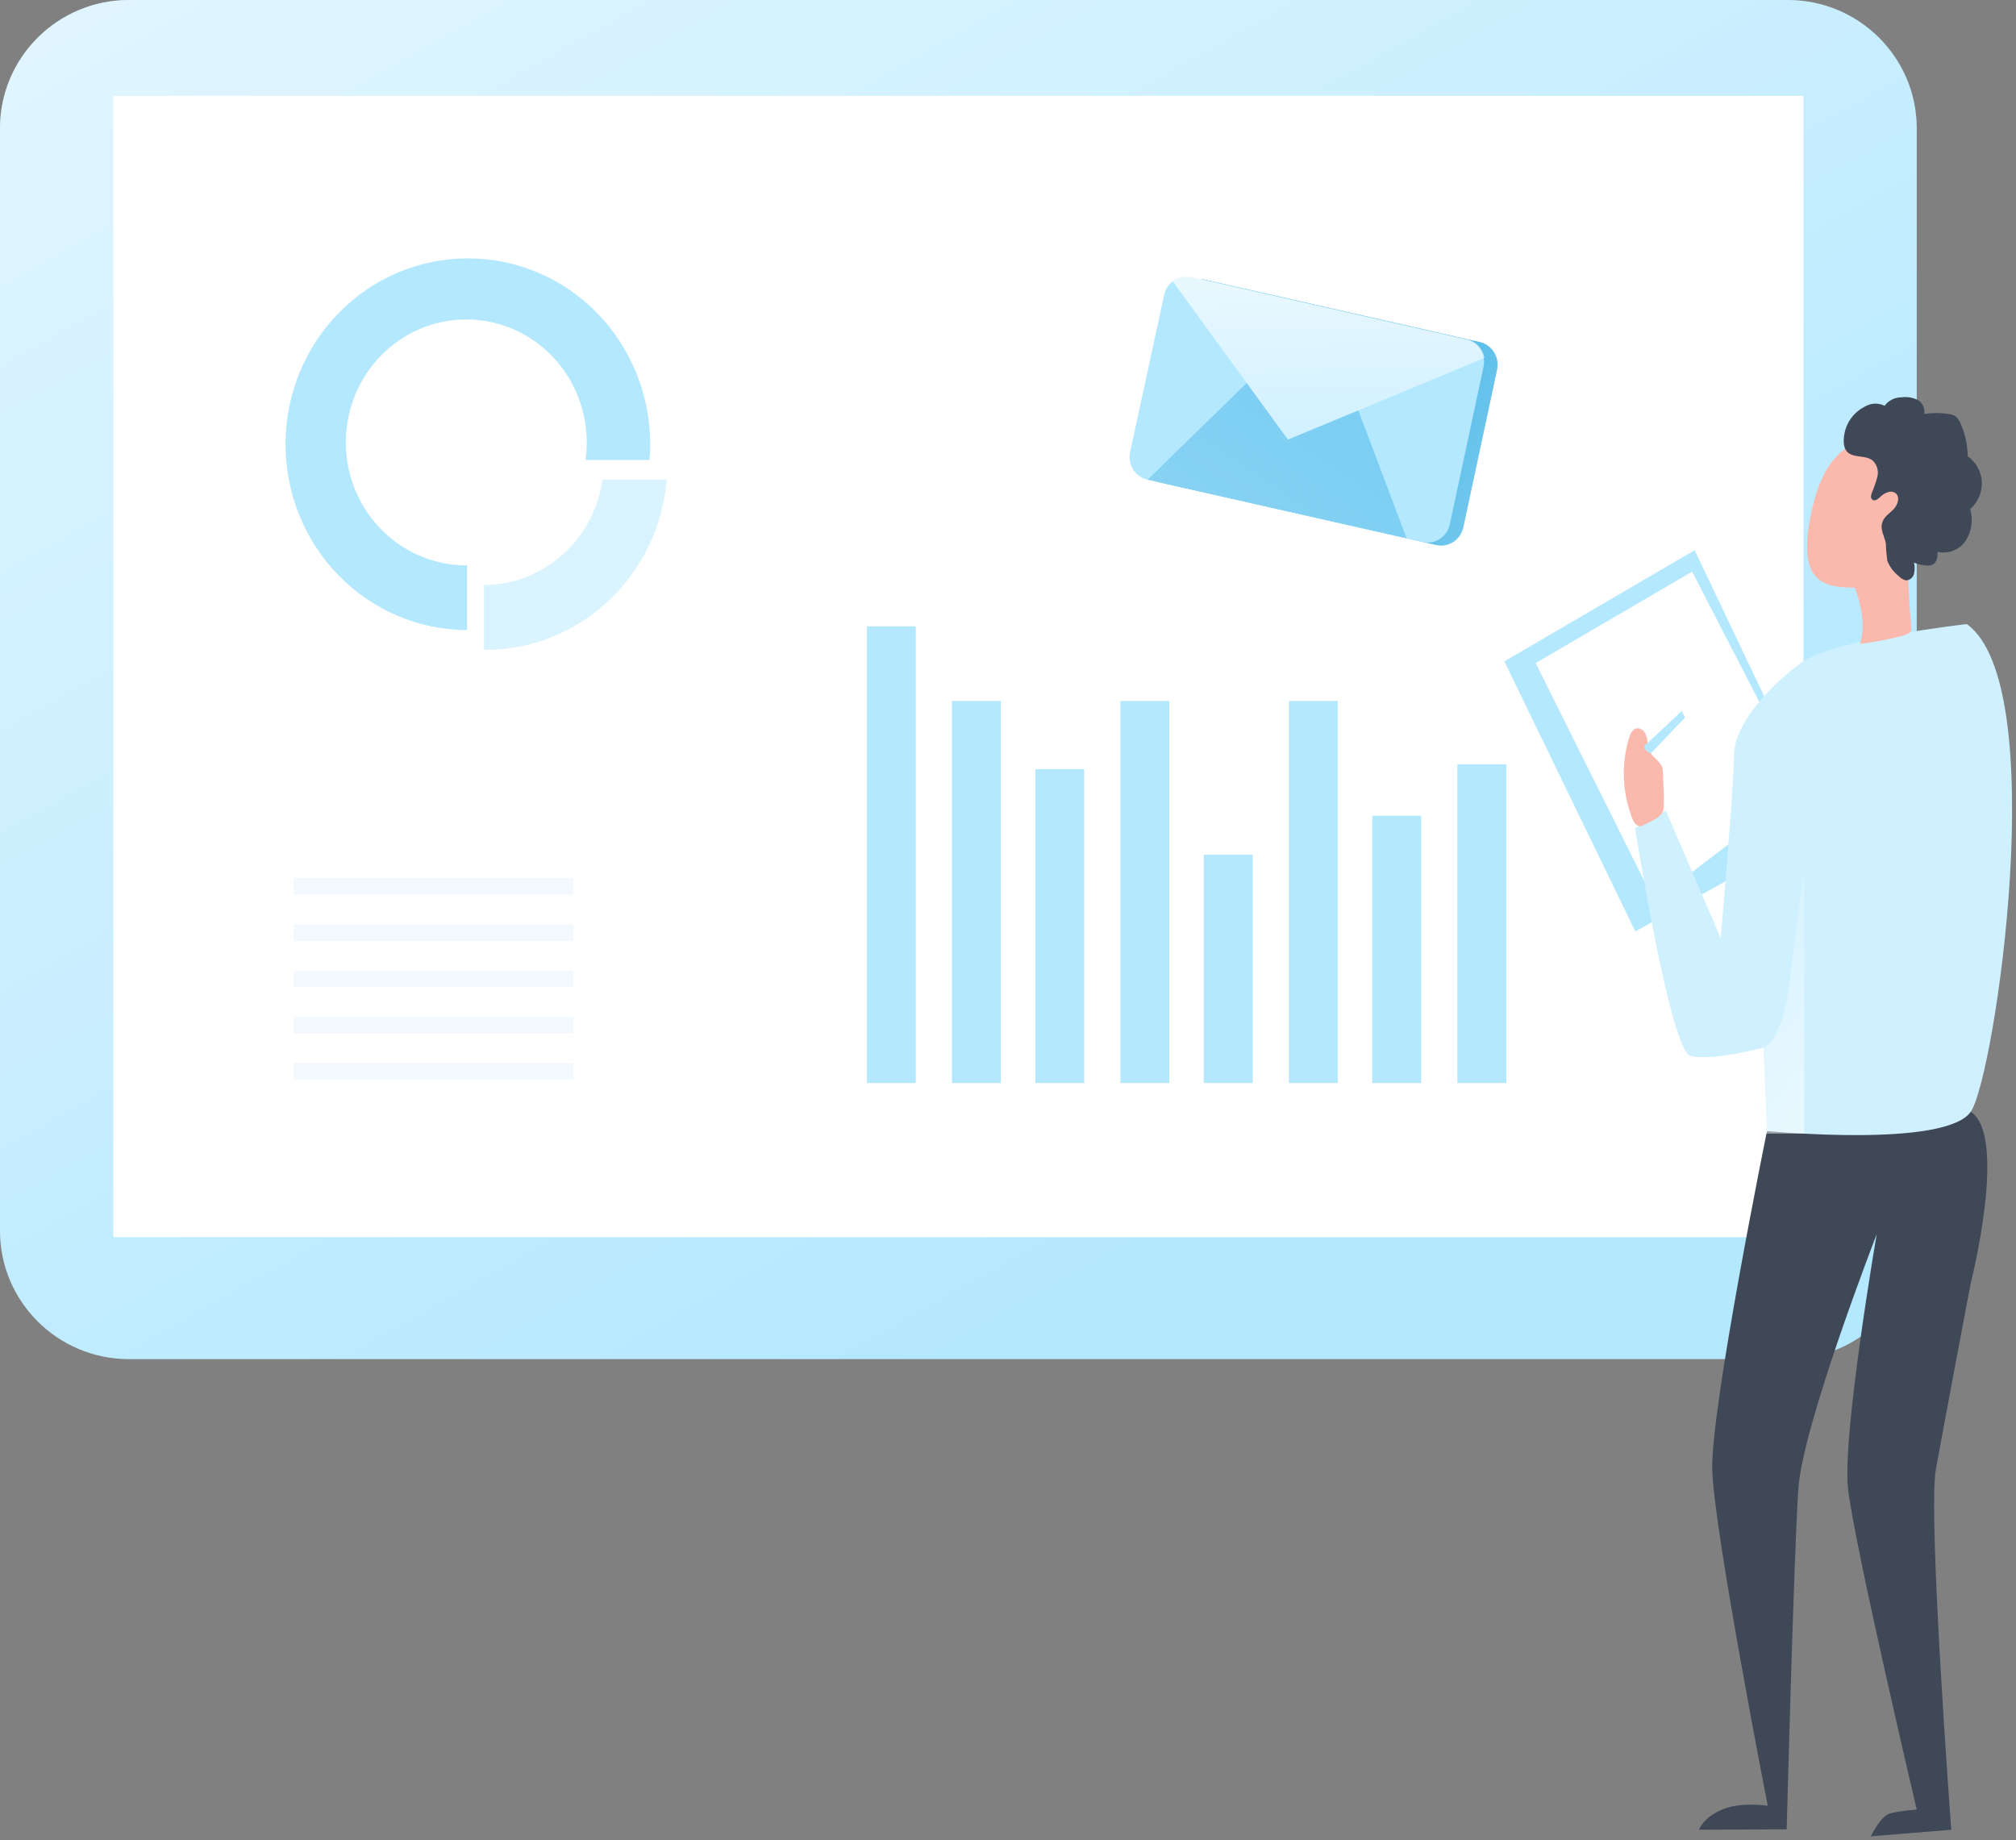<svg width="264" height="241" viewBox="0 0 264 241" fill="none" xmlns="http://www.w3.org/2000/svg">
<rect x="0" y="0" width="264" height="241" fill="#808080" stroke="none"/>
<path d="M234.111 0H16.89C7.562 0 0 7.529 0 16.818V161.182C0 170.471 7.562 178 16.89 178H234.111C243.438 178 251 170.471 251 161.182V16.818C251 7.529 243.438 0 234.111 0Z" fill="#B4E8FF"/>
<path d="M234.111 0H16.89C7.562 0 0 7.529 0 16.818V161.182C0 170.471 7.562 178 16.89 178H234.111C243.438 178 251 170.471 251 161.182V16.818C251 7.529 243.438 0 234.111 0Z" fill="url(#paint0_linear_6_1517)"/>
<path d="M236.163 12.551H14.838V162.026H236.163V12.551Z" fill="white"/>
<path d="M119.922 82.028H113.514V141.843H119.922V82.028Z" fill="#B4E8FF"/>
<path d="M131.066 91.808H124.658V141.843H131.066V91.808Z" fill="#B4E8FF"/>
<path d="M141.984 100.74H135.576V141.843H141.984V100.74Z" fill="#B4E8FF"/>
<path d="M153.129 91.808H146.721V141.843H153.129V91.808Z" fill="#B4E8FF"/>
<path d="M164.047 111.93H157.639V141.843H164.047V111.93Z" fill="#B4E8FF"/>
<path d="M175.189 91.808H168.781V141.843H175.189V91.808Z" fill="#B4E8FF"/>
<path d="M186.107 106.831H179.699V141.843H186.107V106.831Z" fill="#B4E8FF"/>
<path d="M197.252 100.091H190.844V141.843H197.252V100.091Z" fill="#B4E8FF"/>
<path d="M75.076 115.005H38.429V117.186H75.076V115.005Z" fill="#F3F9FE"/>
<path d="M75.076 121.051H38.429V123.232H75.076V121.051Z" fill="#F3F9FE"/>
<path d="M75.076 127.109H38.429V129.29H75.076V127.109Z" fill="#F3F9FE"/>
<path d="M75.076 133.166H38.429V135.347H75.076V133.166Z" fill="#F3F9FE"/>
<path d="M75.076 139.224H38.429V141.404H75.076V139.224Z" fill="#F3F9FE"/>
<path d="M87.281 62.821C86.783 68.897 84.066 74.559 79.67 78.686C75.274 82.813 69.519 85.103 63.547 85.101H63.406V76.632C67.182 76.607 70.824 75.2 73.67 72.665C76.515 70.13 78.374 66.637 78.909 62.821H87.281Z" fill="#B4E8FF"/>
<path opacity="0.5" d="M87.281 62.821C86.783 68.897 84.066 74.559 79.67 78.686C75.274 82.813 69.519 85.103 63.547 85.101H63.406V76.632C67.182 76.607 70.824 75.2 73.67 72.665C76.515 70.13 78.374 66.637 78.909 62.821H87.281Z" fill="white"/>
<path d="M61.3 33.842C54.977 33.823 48.905 36.369 44.421 40.92C39.936 45.471 37.406 51.655 37.388 58.11C37.369 64.565 39.863 70.764 44.321 75.342C48.779 79.92 54.836 82.502 61.16 82.522V74.041H61.063C57.943 74.041 54.894 73.097 52.3 71.328C49.706 69.558 47.685 67.043 46.491 64.101C45.297 61.159 44.985 57.922 45.593 54.798C46.202 51.675 47.704 48.806 49.91 46.554C52.116 44.302 54.926 42.768 57.986 42.147C61.045 41.526 64.216 41.845 67.099 43.063C69.981 44.282 72.444 46.346 74.177 48.994C75.91 51.642 76.835 54.755 76.835 57.939C76.837 58.71 76.78 59.48 76.662 60.241H85.045C85.115 59.557 85.147 58.87 85.142 58.182C85.143 54.985 84.528 51.819 83.33 48.866C82.132 45.912 80.376 43.228 78.162 40.968C75.948 38.707 73.319 36.914 70.426 35.692C67.532 34.469 64.431 33.84 61.3 33.842Z" fill="#B4E8FF"/>
<path d="M151.949 63.188L187.977 71.356C188.36 71.455 188.759 71.475 189.15 71.415C189.541 71.356 189.917 71.217 190.255 71.008C190.593 70.799 190.888 70.523 191.121 70.197C191.354 69.871 191.521 69.501 191.613 69.108L196.044 48.413C196.125 48.029 196.132 47.632 196.064 47.245C195.962 46.654 195.692 46.106 195.288 45.672C194.883 45.237 194.361 44.933 193.788 44.8L157.761 36.631C157.334 36.538 156.893 36.541 156.468 36.641C156.043 36.741 155.645 36.934 155.301 37.208C154.758 37.635 154.379 38.245 154.233 38.928L149.699 59.587C149.529 60.364 149.667 61.178 150.083 61.852C150.498 62.526 151.158 63.005 151.918 63.185L151.949 63.188Z" fill="#B4E8FF"/>
<path d="M151.949 63.188L187.977 71.356C188.36 71.455 188.759 71.475 189.15 71.415C189.541 71.356 189.917 71.217 190.255 71.008C190.593 70.799 190.888 70.523 191.121 70.197C191.354 69.871 191.521 69.501 191.613 69.108L196.044 48.413C196.125 48.029 196.132 47.632 196.064 47.245C195.962 46.654 195.692 46.106 195.288 45.672C194.883 45.237 194.361 44.933 193.788 44.8L157.761 36.631C157.334 36.538 156.893 36.541 156.468 36.641C156.043 36.741 155.645 36.934 155.301 37.208C154.758 37.635 154.379 38.245 154.233 38.928L149.699 59.587C149.529 60.364 149.667 61.178 150.083 61.852C150.498 62.526 151.158 63.005 151.918 63.185L151.949 63.188Z" fill="url(#paint1_linear_6_1517)"/>
<path d="M150.282 62.823L186.31 70.992C187.079 71.165 187.883 71.019 188.547 70.588C189.21 70.156 189.68 69.473 189.851 68.689L194.268 48.077C194.349 47.692 194.356 47.295 194.288 46.908C194.186 46.319 193.917 45.775 193.513 45.342C193.109 44.909 192.589 44.608 192.018 44.476L155.99 36.308C155.225 36.133 154.423 36.275 153.761 36.703C153.098 37.132 152.629 37.811 152.457 38.592L147.98 59.243C147.9 59.633 147.896 60.035 147.968 60.426C148.041 60.817 148.188 61.189 148.402 61.522C148.616 61.855 148.892 62.141 149.215 62.364C149.538 62.588 149.9 62.743 150.282 62.823Z" fill="#B4E8FF"/>
<path d="M153.579 36.85L168.651 57.587L194.394 46.867C194.292 46.278 194.023 45.733 193.619 45.301C193.215 44.868 192.695 44.567 192.124 44.435L156.096 36.266C155.661 36.159 155.207 36.156 154.77 36.257C154.334 36.358 153.926 36.561 153.579 36.85Z" fill="url(#paint2_linear_6_1517)"/>
<path d="M177.88 53.752L184.184 70.474L150.283 62.823L163.256 50.16L168.645 57.574L177.88 53.752Z" fill="url(#paint3_linear_6_1517)"/>
<path d="M232.701 94.709L221.916 72.058L197.001 86.617L214.149 121.993L227.523 114.551L232.701 94.709Z" fill="#B4E8FF"/>
<path d="M230.656 92.445L221.59 74.867L201.098 86.837L216.632 118.009L227.197 109.918L230.656 92.445Z" fill="white"/>
<path d="M231.38 148.176C231.38 148.176 224.001 184.5 224.221 192.471C224.441 200.442 231.489 236.5 231.489 236.5C231.489 236.5 227.989 235.931 225.489 237C222.989 238.069 222.489 239.638 222.489 239.638L233.969 239.576C233.969 239.576 234.924 203.268 235.501 194.924C236.077 186.58 245.761 161.634 245.761 161.634C245.761 161.634 241.24 187.843 242.001 194.924C242.762 202.005 251.001 237 251.001 237C251.001 237 248.759 237.149 247.501 237.5C246.243 237.851 244.989 240.5 244.989 240.5L255.519 239.638C255.519 239.638 252.438 198.395 253.501 192.471C254.564 186.547 258.045 168.185 258.045 168.185C258.045 168.185 262.993 148.752 258.045 145.587C253.098 142.421 231.38 148.176 231.38 148.176Z" fill="#3E4857"/>
<path d="M257.553 81.732C257.553 81.732 240.143 83.682 235.835 86.826C231.527 89.971 227.062 94.96 227.062 98.985C227.062 103.01 225.333 122.852 225.333 122.852L218.142 106.176L214.117 108.471C214.117 108.471 218.719 137.379 221.308 138.239C223.897 139.098 230.94 137.191 230.94 137.191L231.381 148.123C231.381 148.123 254.964 150.419 258.119 145.534C261.274 140.65 268.727 89.719 257.553 81.732Z" fill="#CEF0FF"/>
<path d="M242.607 76.272C242.607 76.272 244.703 80.705 243.582 84.332C243.582 84.332 250.049 83.452 250.237 82.686C250.426 81.921 249.43 75.14 250.175 73.054C250.919 70.968 242.607 76.272 242.607 76.272Z" fill="#FBB9AD"/>
<path d="M249.556 58.222C247.009 57.174 240.039 55.602 237.46 66.01C234.882 76.418 238.802 76.921 242.858 76.963C246.915 77.005 253.749 70.412 254.388 68.284C255.027 66.157 256.799 61.346 249.556 58.222Z" fill="#FBB9AD"/>
<path d="M217.775 101.354C217.782 101.071 217.747 100.788 217.67 100.516C217.429 99.75 216.622 99.331 216.182 98.65C215.953 98.213 215.811 97.736 215.763 97.245C215.728 96.811 215.611 96.388 215.417 95.998C215.32 95.805 215.17 95.644 214.984 95.534C214.798 95.425 214.584 95.371 214.369 95.38C213.782 95.463 213.478 96.113 213.32 96.679C212.286 100.122 212.434 103.812 213.74 107.161C213.928 107.654 214.274 108.209 214.788 108.209C214.966 108.186 215.138 108.126 215.291 108.031C216.339 107.465 217.828 106.983 217.88 105.756C217.932 104.258 217.807 102.79 217.775 101.354Z" fill="#FBB9AD"/>
<path d="M215.344 97.696L220.228 93.115L220.658 93.975L216.183 98.671C216.183 98.671 215.271 98.356 215.344 97.696Z" fill="#B4E8FF"/>
<path d="M230.94 137.243C230.94 137.243 233.466 136.195 234.326 128.858C235.185 121.521 236.265 113.974 236.265 113.974V148.459H230.51L230.94 137.243Z" fill="url(#paint4_linear_6_1517)"/>
<path d="M241.768 55.948C242.208 54.802 243.05 53.856 244.137 53.285C244.531 53.037 244.983 52.893 245.449 52.867C245.915 52.842 246.379 52.935 246.799 53.139C247.052 52.796 247.382 52.517 247.762 52.326C248.143 52.135 248.564 52.036 248.99 52.038C249.705 51.933 250.436 52.046 251.086 52.363C251.412 52.535 251.674 52.807 251.834 53.139C251.994 53.471 252.044 53.846 251.977 54.208C253.02 54.058 254.079 54.058 255.121 54.208C255.446 54.24 255.76 54.34 256.044 54.501C256.384 54.773 256.639 55.137 256.778 55.55C257.354 56.873 257.657 58.299 257.668 59.742C258.212 60.129 258.661 60.633 258.982 61.218C259.303 61.802 259.488 62.451 259.524 63.117C259.55 63.785 259.428 64.451 259.165 65.066C258.902 65.68 258.505 66.228 258.004 66.671C258.201 67.355 258.253 68.074 258.156 68.78C258.058 69.486 257.814 70.163 257.438 70.769C257.048 71.367 256.485 71.832 255.824 72.101C255.162 72.371 254.435 72.433 253.738 72.278C253.738 72.907 253.654 73.672 253.078 73.955C252.875 74.038 252.656 74.074 252.438 74.06C251.822 74.05 251.214 73.922 250.646 73.683C250.756 74.166 250.756 74.667 250.646 75.15C250.587 75.387 250.453 75.599 250.265 75.754C250.076 75.909 249.842 75.999 249.598 76.01C249.24 75.936 248.916 75.749 248.675 75.475C247.99 74.948 247.461 74.246 247.145 73.442C247.04 72.688 246.977 71.928 246.956 71.167C246.789 70.276 246.223 69.406 246.453 68.536C246.684 67.666 247.407 67.278 247.962 66.702C248.518 66.125 248.853 65.098 248.245 64.606C247.638 64.113 246.747 64.553 246.202 65.098C245.929 65.36 245.541 65.664 245.227 65.465C244.912 65.266 245.007 64.847 245.122 64.532C245.422 63.855 245.664 63.154 245.845 62.436C245.939 62.066 245.933 61.677 245.831 61.31C245.728 60.942 245.53 60.608 245.258 60.34C244.357 59.574 242.9 60.004 242.019 59.291C241.139 58.579 241.432 56.86 241.768 55.948Z" fill="#3E4857"/>
<defs>
<linearGradient id="paint0_linear_6_1517" x1="-51.999" y1="-134" x2="124.282" y2="178.687" gradientUnits="userSpaceOnUse">
<stop stop-color="white"/>
<stop offset="1" stop-color="white" stop-opacity="0"/>
</linearGradient>
<linearGradient id="paint1_linear_6_1517" x1="164.324" y1="45.977" x2="241.917" y2="76.211" gradientUnits="userSpaceOnUse">
<stop offset="0.01" stop-color="#41B4E6"/>
<stop offset="0.08" stop-color="#41B4E6"/>
<stop offset="0.21" stop-color="#41B4E6"/>
<stop offset="1" stop-color="white"/>
</linearGradient>
<linearGradient id="paint2_linear_6_1517" x1="168.365" y1="15.581" x2="170.171" y2="82.99" gradientUnits="userSpaceOnUse">
<stop offset="0.01" stop-color="white"/>
<stop offset="1" stop-color="white" stop-opacity="0"/>
</linearGradient>
<linearGradient id="paint3_linear_6_1517" x1="192.711" y1="24.76" x2="111.58" y2="144.504" gradientUnits="userSpaceOnUse">
<stop offset="0.01" stop-color="#41B4E6"/>
<stop offset="0.08" stop-color="#41B4E6" stop-opacity="0.69"/>
<stop offset="0.21" stop-color="#41B4E6" stop-opacity="0.5"/>
<stop offset="1" stop-color="white"/>
</linearGradient>
<linearGradient id="paint4_linear_6_1517" x1="217.178" y1="117.15" x2="265.058" y2="158.773" gradientUnits="userSpaceOnUse">
<stop stop-color="white" stop-opacity="0"/>
<stop offset="0.99" stop-color="white"/>
</linearGradient>
</defs>
</svg>
